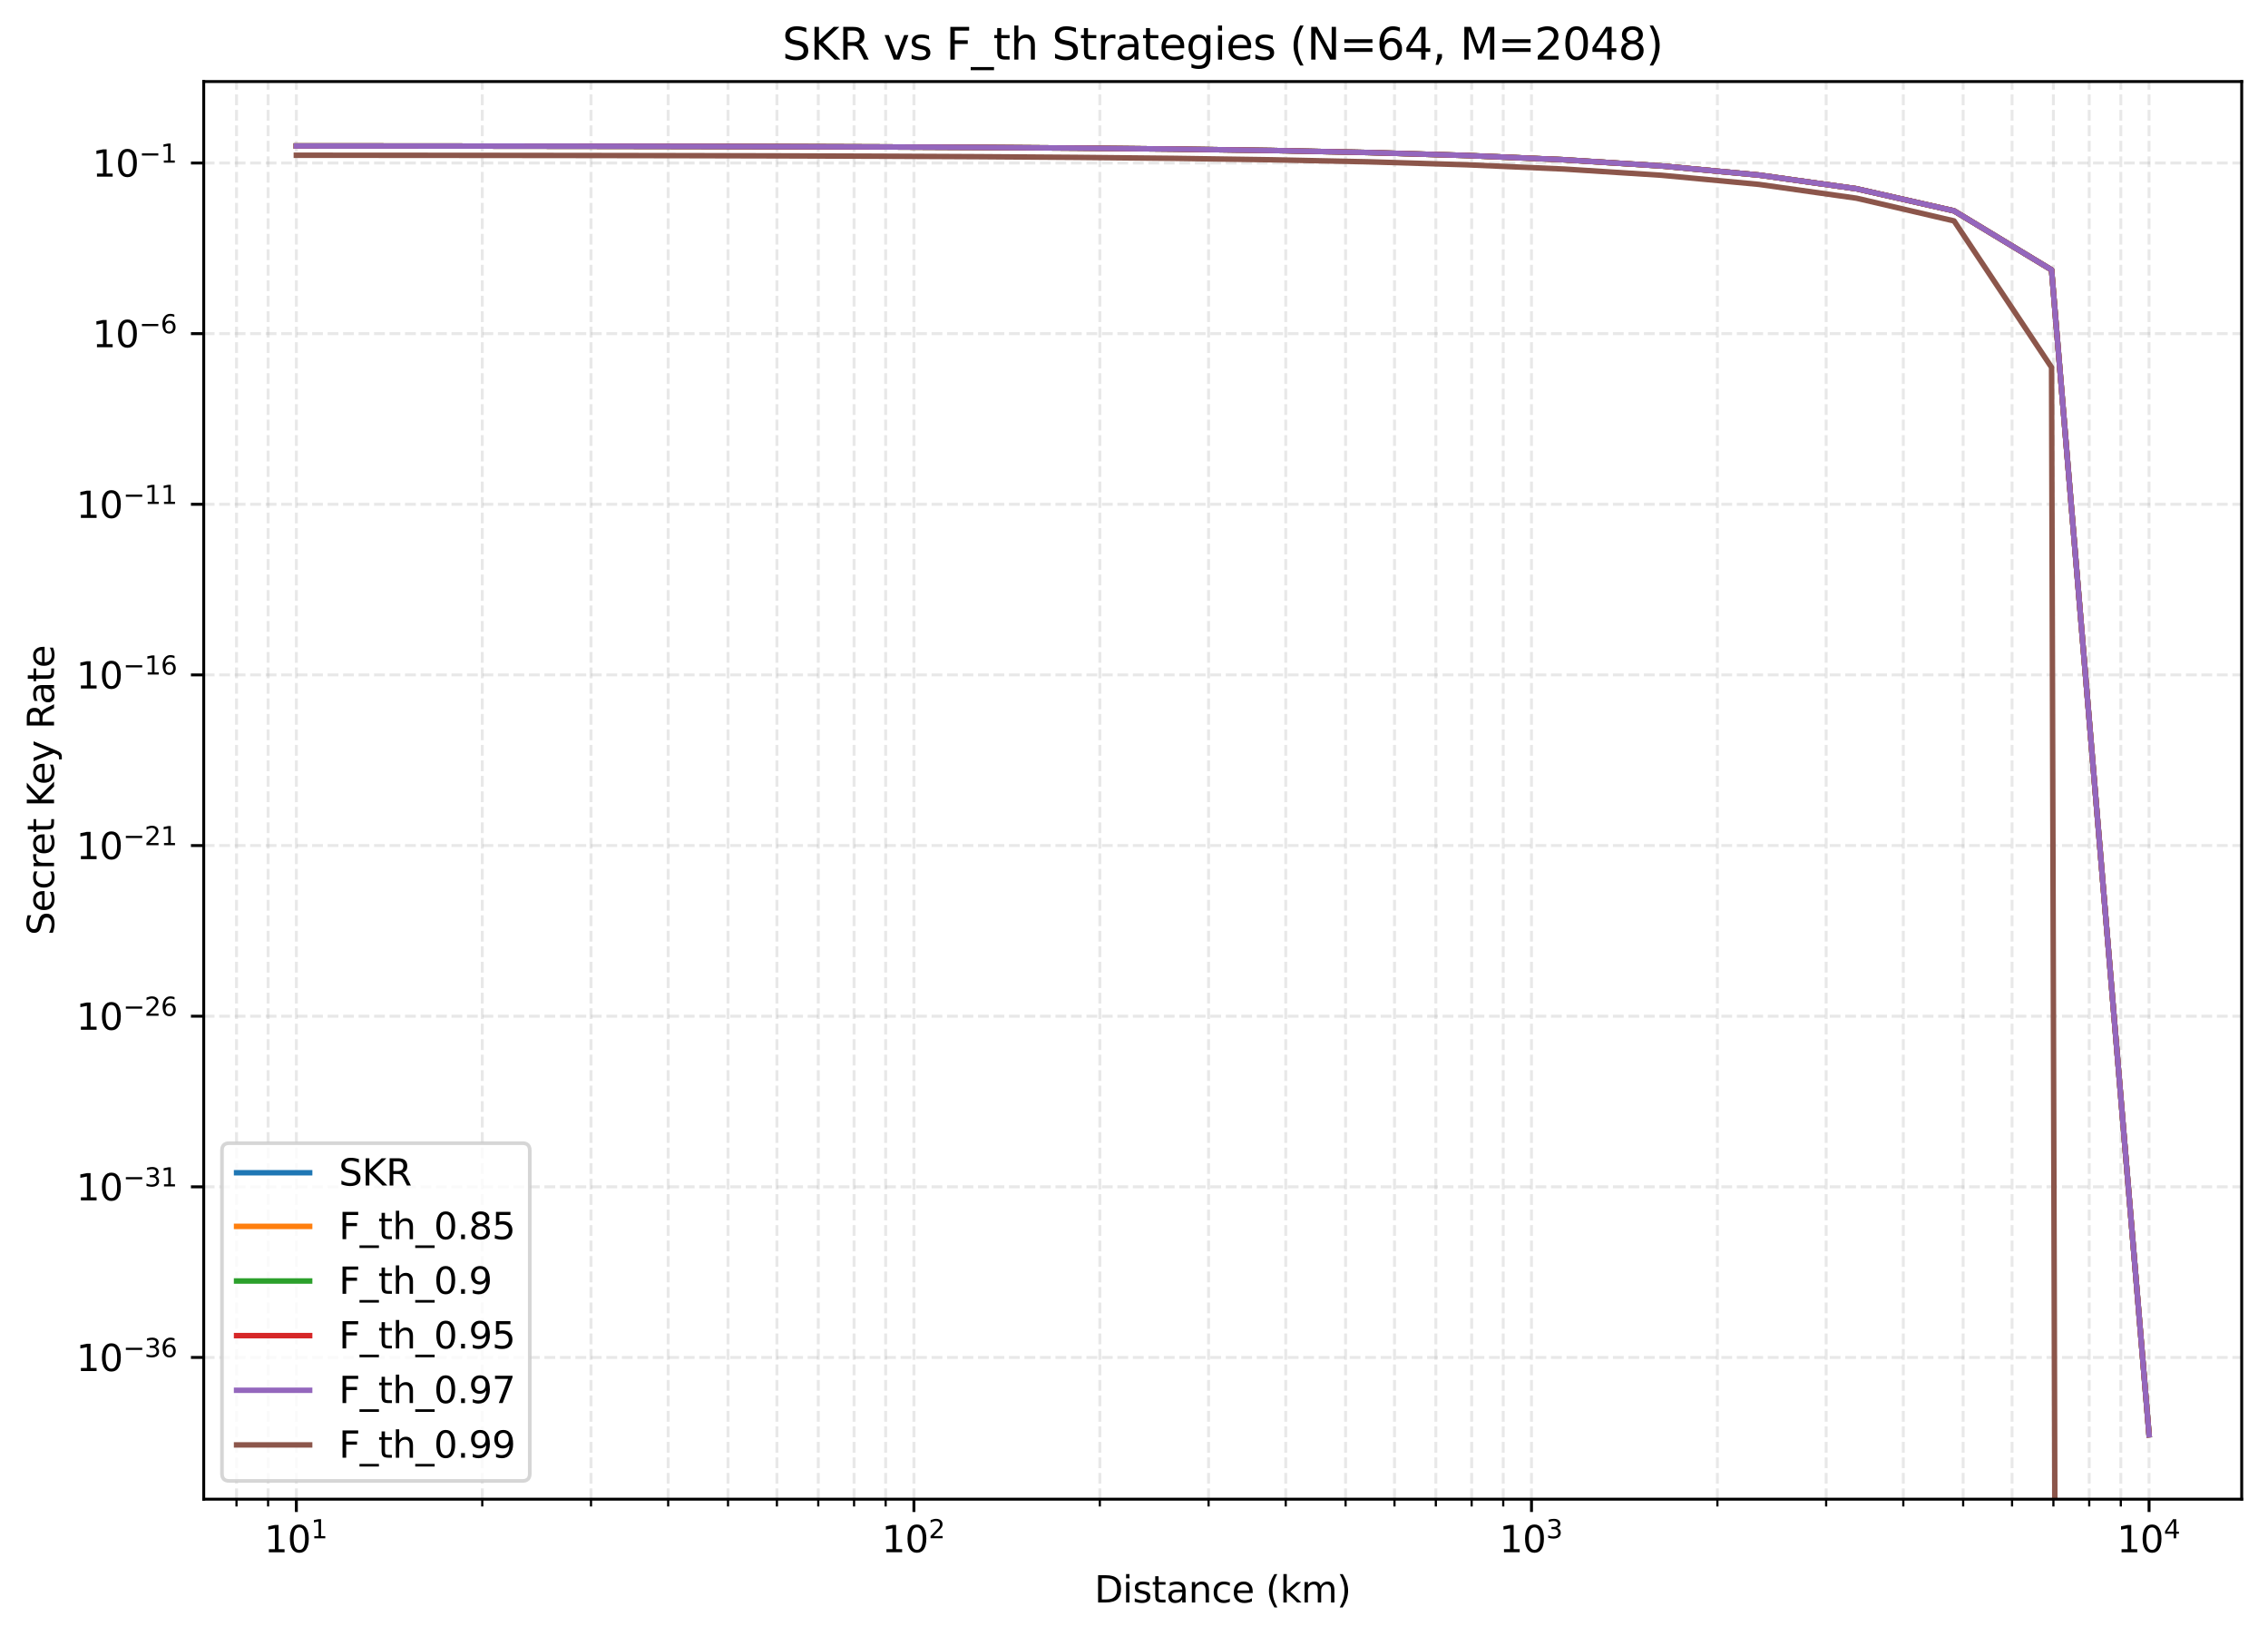 <?xml version="1.0" encoding="utf-8" standalone="no"?>
<!DOCTYPE svg PUBLIC "-//W3C//DTD SVG 1.1//EN"
  "http://www.w3.org/Graphics/SVG/1.1/DTD/svg11.dtd">
<svg xmlns:xlink="http://www.w3.org/1999/xlink" width="620.978pt" height="447.954pt" viewBox="0 0 620.978 447.954" xmlns="http://www.w3.org/2000/svg" version="1.1">
 <defs>
  <style type="text/css">*{stroke-linejoin: round; stroke-linecap: butt}</style>
 </defs>
 <g id="figure_1">
  <g id="patch_1">
   <path d="M 0 447.954 
L 620.978 447.954 
L 620.978 0 
L 0 0 
z
" style="fill: #ffffff"/>
  </g>
  <g id="axes_1">
   <g id="patch_2">
    <path d="M 55.778 410.398 
L 613.778 410.398 
L 613.778 22.318 
L 55.778 22.318 
z
" style="fill: #ffffff"/>
   </g>
   <g id="matplotlib.axis_1">
    <g id="xtick_1">
     <g id="line2d_1">
      <path d="M 81.142 410.398 
L 81.142 22.318 
" clip-path="url(#p377cfeefd0)" style="fill: none; stroke-dasharray: 2.96,1.28; stroke-dashoffset: 0; stroke: #b0b0b0; stroke-opacity: 0.3; stroke-width: 0.8"/>
     </g>
     <g id="line2d_2">
      <defs>
       <path id="mc8ba90c464" d="M 0 0 
L 0 3.5 
" style="stroke: #000000; stroke-width: 0.8"/>
      </defs>
      <g>
       <use xlink:href="#mc8ba90c464" x="81.142" y="410.398" style="stroke: #000000; stroke-width: 0.8"/>
      </g>
     </g>
     <g id="text_1">
      <!-- $\mathdefault{10^{1}}$ -->
      <g transform="translate(72.342 424.997) scale(0.1 -0.1)">
       <defs>
        <path id="DejaVuSans-31" d="M 794 531 
L 1825 531 
L 1825 4091 
L 703 3866 
L 703 4441 
L 1819 4666 
L 2450 4666 
L 2450 531 
L 3481 531 
L 3481 0 
L 794 0 
L 794 531 
z
" transform="scale(0.016)"/>
        <path id="DejaVuSans-30" d="M 2034 4250 
Q 1547 4250 1301 3770 
Q 1056 3291 1056 2328 
Q 1056 1369 1301 889 
Q 1547 409 2034 409 
Q 2525 409 2770 889 
Q 3016 1369 3016 2328 
Q 3016 3291 2770 3770 
Q 2525 4250 2034 4250 
z
M 2034 4750 
Q 2819 4750 3233 4129 
Q 3647 3509 3647 2328 
Q 3647 1150 3233 529 
Q 2819 -91 2034 -91 
Q 1250 -91 836 529 
Q 422 1150 422 2328 
Q 422 3509 836 4129 
Q 1250 4750 2034 4750 
z
" transform="scale(0.016)"/>
       </defs>
       <use xlink:href="#DejaVuSans-31" transform="translate(0 0.684)"/>
       <use xlink:href="#DejaVuSans-30" transform="translate(63.623 0.684)"/>
       <use xlink:href="#DejaVuSans-31" transform="translate(128.203 38.966) scale(0.7)"/>
      </g>
     </g>
    </g>
    <g id="xtick_2">
     <g id="line2d_3">
      <path d="M 250.233 410.398 
L 250.233 22.318 
" clip-path="url(#p377cfeefd0)" style="fill: none; stroke-dasharray: 2.96,1.28; stroke-dashoffset: 0; stroke: #b0b0b0; stroke-opacity: 0.3; stroke-width: 0.8"/>
     </g>
     <g id="line2d_4">
      <g>
       <use xlink:href="#mc8ba90c464" x="250.233" y="410.398" style="stroke: #000000; stroke-width: 0.8"/>
      </g>
     </g>
     <g id="text_2">
      <!-- $\mathdefault{10^{2}}$ -->
      <g transform="translate(241.433 424.997) scale(0.1 -0.1)">
       <defs>
        <path id="DejaVuSans-32" d="M 1228 531 
L 3431 531 
L 3431 0 
L 469 0 
L 469 531 
Q 828 903 1448 1529 
Q 2069 2156 2228 2338 
Q 2531 2678 2651 2914 
Q 2772 3150 2772 3378 
Q 2772 3750 2511 3984 
Q 2250 4219 1831 4219 
Q 1534 4219 1204 4116 
Q 875 4013 500 3803 
L 500 4441 
Q 881 4594 1212 4672 
Q 1544 4750 1819 4750 
Q 2544 4750 2975 4387 
Q 3406 4025 3406 3419 
Q 3406 3131 3298 2873 
Q 3191 2616 2906 2266 
Q 2828 2175 2409 1742 
Q 1991 1309 1228 531 
z
" transform="scale(0.016)"/>
       </defs>
       <use xlink:href="#DejaVuSans-31" transform="translate(0 0.766)"/>
       <use xlink:href="#DejaVuSans-30" transform="translate(63.623 0.766)"/>
       <use xlink:href="#DejaVuSans-32" transform="translate(128.203 39.047) scale(0.7)"/>
      </g>
     </g>
    </g>
    <g id="xtick_3">
     <g id="line2d_5">
      <path d="M 419.324 410.398 
L 419.324 22.318 
" clip-path="url(#p377cfeefd0)" style="fill: none; stroke-dasharray: 2.96,1.28; stroke-dashoffset: 0; stroke: #b0b0b0; stroke-opacity: 0.3; stroke-width: 0.8"/>
     </g>
     <g id="line2d_6">
      <g>
       <use xlink:href="#mc8ba90c464" x="419.324" y="410.398" style="stroke: #000000; stroke-width: 0.8"/>
      </g>
     </g>
     <g id="text_3">
      <!-- $\mathdefault{10^{3}}$ -->
      <g transform="translate(410.524 424.997) scale(0.1 -0.1)">
       <defs>
        <path id="DejaVuSans-33" d="M 2597 2516 
Q 3050 2419 3304 2112 
Q 3559 1806 3559 1356 
Q 3559 666 3084 287 
Q 2609 -91 1734 -91 
Q 1441 -91 1130 -33 
Q 819 25 488 141 
L 488 750 
Q 750 597 1062 519 
Q 1375 441 1716 441 
Q 2309 441 2620 675 
Q 2931 909 2931 1356 
Q 2931 1769 2642 2001 
Q 2353 2234 1838 2234 
L 1294 2234 
L 1294 2753 
L 1863 2753 
Q 2328 2753 2575 2939 
Q 2822 3125 2822 3475 
Q 2822 3834 2567 4026 
Q 2313 4219 1838 4219 
Q 1578 4219 1281 4162 
Q 984 4106 628 3988 
L 628 4550 
Q 988 4650 1302 4700 
Q 1616 4750 1894 4750 
Q 2613 4750 3031 4423 
Q 3450 4097 3450 3541 
Q 3450 3153 3228 2886 
Q 3006 2619 2597 2516 
z
" transform="scale(0.016)"/>
       </defs>
       <use xlink:href="#DejaVuSans-31" transform="translate(0 0.766)"/>
       <use xlink:href="#DejaVuSans-30" transform="translate(63.623 0.766)"/>
       <use xlink:href="#DejaVuSans-33" transform="translate(128.203 39.047) scale(0.7)"/>
      </g>
     </g>
    </g>
    <g id="xtick_4">
     <g id="line2d_7">
      <path d="M 588.414 410.398 
L 588.414 22.318 
" clip-path="url(#p377cfeefd0)" style="fill: none; stroke-dasharray: 2.96,1.28; stroke-dashoffset: 0; stroke: #b0b0b0; stroke-opacity: 0.3; stroke-width: 0.8"/>
     </g>
     <g id="line2d_8">
      <g>
       <use xlink:href="#mc8ba90c464" x="588.414" y="410.398" style="stroke: #000000; stroke-width: 0.8"/>
      </g>
     </g>
     <g id="text_4">
      <!-- $\mathdefault{10^{4}}$ -->
      <g transform="translate(579.614 424.997) scale(0.1 -0.1)">
       <defs>
        <path id="DejaVuSans-34" d="M 2419 4116 
L 825 1625 
L 2419 1625 
L 2419 4116 
z
M 2253 4666 
L 3047 4666 
L 3047 1625 
L 3713 1625 
L 3713 1100 
L 3047 1100 
L 3047 0 
L 2419 0 
L 2419 1100 
L 313 1100 
L 313 1709 
L 2253 4666 
z
" transform="scale(0.016)"/>
       </defs>
       <use xlink:href="#DejaVuSans-31" transform="translate(0 0.684)"/>
       <use xlink:href="#DejaVuSans-30" transform="translate(63.623 0.684)"/>
       <use xlink:href="#DejaVuSans-34" transform="translate(128.203 38.966) scale(0.7)"/>
      </g>
     </g>
    </g>
    <g id="xtick_5">
     <g id="line2d_9">
      <path d="M 64.755 410.398 
L 64.755 22.318 
" clip-path="url(#p377cfeefd0)" style="fill: none; stroke-dasharray: 2.96,1.28; stroke-dashoffset: 0; stroke: #b0b0b0; stroke-opacity: 0.3; stroke-width: 0.8"/>
     </g>
     <g id="line2d_10">
      <defs>
       <path id="m5fdb3a8d56" d="M 0 0 
L 0 2 
" style="stroke: #000000; stroke-width: 0.6"/>
      </defs>
      <g>
       <use xlink:href="#m5fdb3a8d56" x="64.755" y="410.398" style="stroke: #000000; stroke-width: 0.6"/>
      </g>
     </g>
    </g>
    <g id="xtick_6">
     <g id="line2d_11">
      <path d="M 73.405 410.398 
L 73.405 22.318 
" clip-path="url(#p377cfeefd0)" style="fill: none; stroke-dasharray: 2.96,1.28; stroke-dashoffset: 0; stroke: #b0b0b0; stroke-opacity: 0.3; stroke-width: 0.8"/>
     </g>
     <g id="line2d_12">
      <g>
       <use xlink:href="#m5fdb3a8d56" x="73.405" y="410.398" style="stroke: #000000; stroke-width: 0.6"/>
      </g>
     </g>
    </g>
    <g id="xtick_7">
     <g id="line2d_13">
      <path d="M 132.043 410.398 
L 132.043 22.318 
" clip-path="url(#p377cfeefd0)" style="fill: none; stroke-dasharray: 2.96,1.28; stroke-dashoffset: 0; stroke: #b0b0b0; stroke-opacity: 0.3; stroke-width: 0.8"/>
     </g>
     <g id="line2d_14">
      <g>
       <use xlink:href="#m5fdb3a8d56" x="132.043" y="410.398" style="stroke: #000000; stroke-width: 0.6"/>
      </g>
     </g>
    </g>
    <g id="xtick_8">
     <g id="line2d_15">
      <path d="M 161.819 410.398 
L 161.819 22.318 
" clip-path="url(#p377cfeefd0)" style="fill: none; stroke-dasharray: 2.96,1.28; stroke-dashoffset: 0; stroke: #b0b0b0; stroke-opacity: 0.3; stroke-width: 0.8"/>
     </g>
     <g id="line2d_16">
      <g>
       <use xlink:href="#m5fdb3a8d56" x="161.819" y="410.398" style="stroke: #000000; stroke-width: 0.6"/>
      </g>
     </g>
    </g>
    <g id="xtick_9">
     <g id="line2d_17">
      <path d="M 182.945 410.398 
L 182.945 22.318 
" clip-path="url(#p377cfeefd0)" style="fill: none; stroke-dasharray: 2.96,1.28; stroke-dashoffset: 0; stroke: #b0b0b0; stroke-opacity: 0.3; stroke-width: 0.8"/>
     </g>
     <g id="line2d_18">
      <g>
       <use xlink:href="#m5fdb3a8d56" x="182.945" y="410.398" style="stroke: #000000; stroke-width: 0.6"/>
      </g>
     </g>
    </g>
    <g id="xtick_10">
     <g id="line2d_19">
      <path d="M 199.331 410.398 
L 199.331 22.318 
" clip-path="url(#p377cfeefd0)" style="fill: none; stroke-dasharray: 2.96,1.28; stroke-dashoffset: 0; stroke: #b0b0b0; stroke-opacity: 0.3; stroke-width: 0.8"/>
     </g>
     <g id="line2d_20">
      <g>
       <use xlink:href="#m5fdb3a8d56" x="199.331" y="410.398" style="stroke: #000000; stroke-width: 0.6"/>
      </g>
     </g>
    </g>
    <g id="xtick_11">
     <g id="line2d_21">
      <path d="M 212.72 410.398 
L 212.72 22.318 
" clip-path="url(#p377cfeefd0)" style="fill: none; stroke-dasharray: 2.96,1.28; stroke-dashoffset: 0; stroke: #b0b0b0; stroke-opacity: 0.3; stroke-width: 0.8"/>
     </g>
     <g id="line2d_22">
      <g>
       <use xlink:href="#m5fdb3a8d56" x="212.72" y="410.398" style="stroke: #000000; stroke-width: 0.6"/>
      </g>
     </g>
    </g>
    <g id="xtick_12">
     <g id="line2d_23">
      <path d="M 224.04 410.398 
L 224.04 22.318 
" clip-path="url(#p377cfeefd0)" style="fill: none; stroke-dasharray: 2.96,1.28; stroke-dashoffset: 0; stroke: #b0b0b0; stroke-opacity: 0.3; stroke-width: 0.8"/>
     </g>
     <g id="line2d_24">
      <g>
       <use xlink:href="#m5fdb3a8d56" x="224.04" y="410.398" style="stroke: #000000; stroke-width: 0.6"/>
      </g>
     </g>
    </g>
    <g id="xtick_13">
     <g id="line2d_25">
      <path d="M 233.846 410.398 
L 233.846 22.318 
" clip-path="url(#p377cfeefd0)" style="fill: none; stroke-dasharray: 2.96,1.28; stroke-dashoffset: 0; stroke: #b0b0b0; stroke-opacity: 0.3; stroke-width: 0.8"/>
     </g>
     <g id="line2d_26">
      <g>
       <use xlink:href="#m5fdb3a8d56" x="233.846" y="410.398" style="stroke: #000000; stroke-width: 0.6"/>
      </g>
     </g>
    </g>
    <g id="xtick_14">
     <g id="line2d_27">
      <path d="M 242.495 410.398 
L 242.495 22.318 
" clip-path="url(#p377cfeefd0)" style="fill: none; stroke-dasharray: 2.96,1.28; stroke-dashoffset: 0; stroke: #b0b0b0; stroke-opacity: 0.3; stroke-width: 0.8"/>
     </g>
     <g id="line2d_28">
      <g>
       <use xlink:href="#m5fdb3a8d56" x="242.495" y="410.398" style="stroke: #000000; stroke-width: 0.6"/>
      </g>
     </g>
    </g>
    <g id="xtick_15">
     <g id="line2d_29">
      <path d="M 301.134 410.398 
L 301.134 22.318 
" clip-path="url(#p377cfeefd0)" style="fill: none; stroke-dasharray: 2.96,1.28; stroke-dashoffset: 0; stroke: #b0b0b0; stroke-opacity: 0.3; stroke-width: 0.8"/>
     </g>
     <g id="line2d_30">
      <g>
       <use xlink:href="#m5fdb3a8d56" x="301.134" y="410.398" style="stroke: #000000; stroke-width: 0.6"/>
      </g>
     </g>
    </g>
    <g id="xtick_16">
     <g id="line2d_31">
      <path d="M 330.91 410.398 
L 330.91 22.318 
" clip-path="url(#p377cfeefd0)" style="fill: none; stroke-dasharray: 2.96,1.28; stroke-dashoffset: 0; stroke: #b0b0b0; stroke-opacity: 0.3; stroke-width: 0.8"/>
     </g>
     <g id="line2d_32">
      <g>
       <use xlink:href="#m5fdb3a8d56" x="330.91" y="410.398" style="stroke: #000000; stroke-width: 0.6"/>
      </g>
     </g>
    </g>
    <g id="xtick_17">
     <g id="line2d_33">
      <path d="M 352.036 410.398 
L 352.036 22.318 
" clip-path="url(#p377cfeefd0)" style="fill: none; stroke-dasharray: 2.96,1.28; stroke-dashoffset: 0; stroke: #b0b0b0; stroke-opacity: 0.3; stroke-width: 0.8"/>
     </g>
     <g id="line2d_34">
      <g>
       <use xlink:href="#m5fdb3a8d56" x="352.036" y="410.398" style="stroke: #000000; stroke-width: 0.6"/>
      </g>
     </g>
    </g>
    <g id="xtick_18">
     <g id="line2d_35">
      <path d="M 368.422 410.398 
L 368.422 22.318 
" clip-path="url(#p377cfeefd0)" style="fill: none; stroke-dasharray: 2.96,1.28; stroke-dashoffset: 0; stroke: #b0b0b0; stroke-opacity: 0.3; stroke-width: 0.8"/>
     </g>
     <g id="line2d_36">
      <g>
       <use xlink:href="#m5fdb3a8d56" x="368.422" y="410.398" style="stroke: #000000; stroke-width: 0.6"/>
      </g>
     </g>
    </g>
    <g id="xtick_19">
     <g id="line2d_37">
      <path d="M 381.811 410.398 
L 381.811 22.318 
" clip-path="url(#p377cfeefd0)" style="fill: none; stroke-dasharray: 2.96,1.28; stroke-dashoffset: 0; stroke: #b0b0b0; stroke-opacity: 0.3; stroke-width: 0.8"/>
     </g>
     <g id="line2d_38">
      <g>
       <use xlink:href="#m5fdb3a8d56" x="381.811" y="410.398" style="stroke: #000000; stroke-width: 0.6"/>
      </g>
     </g>
    </g>
    <g id="xtick_20">
     <g id="line2d_39">
      <path d="M 393.131 410.398 
L 393.131 22.318 
" clip-path="url(#p377cfeefd0)" style="fill: none; stroke-dasharray: 2.96,1.28; stroke-dashoffset: 0; stroke: #b0b0b0; stroke-opacity: 0.3; stroke-width: 0.8"/>
     </g>
     <g id="line2d_40">
      <g>
       <use xlink:href="#m5fdb3a8d56" x="393.131" y="410.398" style="stroke: #000000; stroke-width: 0.6"/>
      </g>
     </g>
    </g>
    <g id="xtick_21">
     <g id="line2d_41">
      <path d="M 402.937 410.398 
L 402.937 22.318 
" clip-path="url(#p377cfeefd0)" style="fill: none; stroke-dasharray: 2.96,1.28; stroke-dashoffset: 0; stroke: #b0b0b0; stroke-opacity: 0.3; stroke-width: 0.8"/>
     </g>
     <g id="line2d_42">
      <g>
       <use xlink:href="#m5fdb3a8d56" x="402.937" y="410.398" style="stroke: #000000; stroke-width: 0.6"/>
      </g>
     </g>
    </g>
    <g id="xtick_22">
     <g id="line2d_43">
      <path d="M 411.586 410.398 
L 411.586 22.318 
" clip-path="url(#p377cfeefd0)" style="fill: none; stroke-dasharray: 2.96,1.28; stroke-dashoffset: 0; stroke: #b0b0b0; stroke-opacity: 0.3; stroke-width: 0.8"/>
     </g>
     <g id="line2d_44">
      <g>
       <use xlink:href="#m5fdb3a8d56" x="411.586" y="410.398" style="stroke: #000000; stroke-width: 0.6"/>
      </g>
     </g>
    </g>
    <g id="xtick_23">
     <g id="line2d_45">
      <path d="M 470.225 410.398 
L 470.225 22.318 
" clip-path="url(#p377cfeefd0)" style="fill: none; stroke-dasharray: 2.96,1.28; stroke-dashoffset: 0; stroke: #b0b0b0; stroke-opacity: 0.3; stroke-width: 0.8"/>
     </g>
     <g id="line2d_46">
      <g>
       <use xlink:href="#m5fdb3a8d56" x="470.225" y="410.398" style="stroke: #000000; stroke-width: 0.6"/>
      </g>
     </g>
    </g>
    <g id="xtick_24">
     <g id="line2d_47">
      <path d="M 500 410.398 
L 500 22.318 
" clip-path="url(#p377cfeefd0)" style="fill: none; stroke-dasharray: 2.96,1.28; stroke-dashoffset: 0; stroke: #b0b0b0; stroke-opacity: 0.3; stroke-width: 0.8"/>
     </g>
     <g id="line2d_48">
      <g>
       <use xlink:href="#m5fdb3a8d56" x="500" y="410.398" style="stroke: #000000; stroke-width: 0.6"/>
      </g>
     </g>
    </g>
    <g id="xtick_25">
     <g id="line2d_49">
      <path d="M 521.126 410.398 
L 521.126 22.318 
" clip-path="url(#p377cfeefd0)" style="fill: none; stroke-dasharray: 2.96,1.28; stroke-dashoffset: 0; stroke: #b0b0b0; stroke-opacity: 0.3; stroke-width: 0.8"/>
     </g>
     <g id="line2d_50">
      <g>
       <use xlink:href="#m5fdb3a8d56" x="521.126" y="410.398" style="stroke: #000000; stroke-width: 0.6"/>
      </g>
     </g>
    </g>
    <g id="xtick_26">
     <g id="line2d_51">
      <path d="M 537.513 410.398 
L 537.513 22.318 
" clip-path="url(#p377cfeefd0)" style="fill: none; stroke-dasharray: 2.96,1.28; stroke-dashoffset: 0; stroke: #b0b0b0; stroke-opacity: 0.3; stroke-width: 0.8"/>
     </g>
     <g id="line2d_52">
      <g>
       <use xlink:href="#m5fdb3a8d56" x="537.513" y="410.398" style="stroke: #000000; stroke-width: 0.6"/>
      </g>
     </g>
    </g>
    <g id="xtick_27">
     <g id="line2d_53">
      <path d="M 550.902 410.398 
L 550.902 22.318 
" clip-path="url(#p377cfeefd0)" style="fill: none; stroke-dasharray: 2.96,1.28; stroke-dashoffset: 0; stroke: #b0b0b0; stroke-opacity: 0.3; stroke-width: 0.8"/>
     </g>
     <g id="line2d_54">
      <g>
       <use xlink:href="#m5fdb3a8d56" x="550.902" y="410.398" style="stroke: #000000; stroke-width: 0.6"/>
      </g>
     </g>
    </g>
    <g id="xtick_28">
     <g id="line2d_55">
      <path d="M 562.222 410.398 
L 562.222 22.318 
" clip-path="url(#p377cfeefd0)" style="fill: none; stroke-dasharray: 2.96,1.28; stroke-dashoffset: 0; stroke: #b0b0b0; stroke-opacity: 0.3; stroke-width: 0.8"/>
     </g>
     <g id="line2d_56">
      <g>
       <use xlink:href="#m5fdb3a8d56" x="562.222" y="410.398" style="stroke: #000000; stroke-width: 0.6"/>
      </g>
     </g>
    </g>
    <g id="xtick_29">
     <g id="line2d_57">
      <path d="M 572.028 410.398 
L 572.028 22.318 
" clip-path="url(#p377cfeefd0)" style="fill: none; stroke-dasharray: 2.96,1.28; stroke-dashoffset: 0; stroke: #b0b0b0; stroke-opacity: 0.3; stroke-width: 0.8"/>
     </g>
     <g id="line2d_58">
      <g>
       <use xlink:href="#m5fdb3a8d56" x="572.028" y="410.398" style="stroke: #000000; stroke-width: 0.6"/>
      </g>
     </g>
    </g>
    <g id="xtick_30">
     <g id="line2d_59">
      <path d="M 580.677 410.398 
L 580.677 22.318 
" clip-path="url(#p377cfeefd0)" style="fill: none; stroke-dasharray: 2.96,1.28; stroke-dashoffset: 0; stroke: #b0b0b0; stroke-opacity: 0.3; stroke-width: 0.8"/>
     </g>
     <g id="line2d_60">
      <g>
       <use xlink:href="#m5fdb3a8d56" x="580.677" y="410.398" style="stroke: #000000; stroke-width: 0.6"/>
      </g>
     </g>
    </g>
    <g id="text_5">
     <!-- Distance (km) -->
     <g transform="translate(299.659 438.675) scale(0.1 -0.1)">
      <defs>
       <path id="DejaVuSans-44" d="M 1259 4147 
L 1259 519 
L 2022 519 
Q 2988 519 3436 956 
Q 3884 1394 3884 2338 
Q 3884 3275 3436 3711 
Q 2988 4147 2022 4147 
L 1259 4147 
z
M 628 4666 
L 1925 4666 
Q 3281 4666 3915 4102 
Q 4550 3538 4550 2338 
Q 4550 1131 3912 565 
Q 3275 0 1925 0 
L 628 0 
L 628 4666 
z
" transform="scale(0.016)"/>
       <path id="DejaVuSans-69" d="M 603 3500 
L 1178 3500 
L 1178 0 
L 603 0 
L 603 3500 
z
M 603 4863 
L 1178 4863 
L 1178 4134 
L 603 4134 
L 603 4863 
z
" transform="scale(0.016)"/>
       <path id="DejaVuSans-73" d="M 2834 3397 
L 2834 2853 
Q 2591 2978 2328 3040 
Q 2066 3103 1784 3103 
Q 1356 3103 1142 2972 
Q 928 2841 928 2578 
Q 928 2378 1081 2264 
Q 1234 2150 1697 2047 
L 1894 2003 
Q 2506 1872 2764 1633 
Q 3022 1394 3022 966 
Q 3022 478 2636 193 
Q 2250 -91 1575 -91 
Q 1294 -91 989 -36 
Q 684 19 347 128 
L 347 722 
Q 666 556 975 473 
Q 1284 391 1588 391 
Q 1994 391 2212 530 
Q 2431 669 2431 922 
Q 2431 1156 2273 1281 
Q 2116 1406 1581 1522 
L 1381 1569 
Q 847 1681 609 1914 
Q 372 2147 372 2553 
Q 372 3047 722 3315 
Q 1072 3584 1716 3584 
Q 2034 3584 2315 3537 
Q 2597 3491 2834 3397 
z
" transform="scale(0.016)"/>
       <path id="DejaVuSans-74" d="M 1172 4494 
L 1172 3500 
L 2356 3500 
L 2356 3053 
L 1172 3053 
L 1172 1153 
Q 1172 725 1289 603 
Q 1406 481 1766 481 
L 2356 481 
L 2356 0 
L 1766 0 
Q 1100 0 847 248 
Q 594 497 594 1153 
L 594 3053 
L 172 3053 
L 172 3500 
L 594 3500 
L 594 4494 
L 1172 4494 
z
" transform="scale(0.016)"/>
       <path id="DejaVuSans-61" d="M 2194 1759 
Q 1497 1759 1228 1600 
Q 959 1441 959 1056 
Q 959 750 1161 570 
Q 1363 391 1709 391 
Q 2188 391 2477 730 
Q 2766 1069 2766 1631 
L 2766 1759 
L 2194 1759 
z
M 3341 1997 
L 3341 0 
L 2766 0 
L 2766 531 
Q 2569 213 2275 61 
Q 1981 -91 1556 -91 
Q 1019 -91 701 211 
Q 384 513 384 1019 
Q 384 1609 779 1909 
Q 1175 2209 1959 2209 
L 2766 2209 
L 2766 2266 
Q 2766 2663 2505 2880 
Q 2244 3097 1772 3097 
Q 1472 3097 1187 3025 
Q 903 2953 641 2809 
L 641 3341 
Q 956 3463 1253 3523 
Q 1550 3584 1831 3584 
Q 2591 3584 2966 3190 
Q 3341 2797 3341 1997 
z
" transform="scale(0.016)"/>
       <path id="DejaVuSans-6e" d="M 3513 2113 
L 3513 0 
L 2938 0 
L 2938 2094 
Q 2938 2591 2744 2837 
Q 2550 3084 2163 3084 
Q 1697 3084 1428 2787 
Q 1159 2491 1159 1978 
L 1159 0 
L 581 0 
L 581 3500 
L 1159 3500 
L 1159 2956 
Q 1366 3272 1645 3428 
Q 1925 3584 2291 3584 
Q 2894 3584 3203 3211 
Q 3513 2838 3513 2113 
z
" transform="scale(0.016)"/>
       <path id="DejaVuSans-63" d="M 3122 3366 
L 3122 2828 
Q 2878 2963 2633 3030 
Q 2388 3097 2138 3097 
Q 1578 3097 1268 2742 
Q 959 2388 959 1747 
Q 959 1106 1268 751 
Q 1578 397 2138 397 
Q 2388 397 2633 464 
Q 2878 531 3122 666 
L 3122 134 
Q 2881 22 2623 -34 
Q 2366 -91 2075 -91 
Q 1284 -91 818 406 
Q 353 903 353 1747 
Q 353 2603 823 3093 
Q 1294 3584 2113 3584 
Q 2378 3584 2631 3529 
Q 2884 3475 3122 3366 
z
" transform="scale(0.016)"/>
       <path id="DejaVuSans-65" d="M 3597 1894 
L 3597 1613 
L 953 1613 
Q 991 1019 1311 708 
Q 1631 397 2203 397 
Q 2534 397 2845 478 
Q 3156 559 3463 722 
L 3463 178 
Q 3153 47 2828 -22 
Q 2503 -91 2169 -91 
Q 1331 -91 842 396 
Q 353 884 353 1716 
Q 353 2575 817 3079 
Q 1281 3584 2069 3584 
Q 2775 3584 3186 3129 
Q 3597 2675 3597 1894 
z
M 3022 2063 
Q 3016 2534 2758 2815 
Q 2500 3097 2075 3097 
Q 1594 3097 1305 2825 
Q 1016 2553 972 2059 
L 3022 2063 
z
" transform="scale(0.016)"/>
       <path id="DejaVuSans-20" transform="scale(0.016)"/>
       <path id="DejaVuSans-28" d="M 1984 4856 
Q 1566 4138 1362 3434 
Q 1159 2731 1159 2009 
Q 1159 1288 1364 580 
Q 1569 -128 1984 -844 
L 1484 -844 
Q 1016 -109 783 600 
Q 550 1309 550 2009 
Q 550 2706 781 3412 
Q 1013 4119 1484 4856 
L 1984 4856 
z
" transform="scale(0.016)"/>
       <path id="DejaVuSans-6b" d="M 581 4863 
L 1159 4863 
L 1159 1991 
L 2875 3500 
L 3609 3500 
L 1753 1863 
L 3688 0 
L 2938 0 
L 1159 1709 
L 1159 0 
L 581 0 
L 581 4863 
z
" transform="scale(0.016)"/>
       <path id="DejaVuSans-6d" d="M 3328 2828 
Q 3544 3216 3844 3400 
Q 4144 3584 4550 3584 
Q 5097 3584 5394 3201 
Q 5691 2819 5691 2113 
L 5691 0 
L 5113 0 
L 5113 2094 
Q 5113 2597 4934 2840 
Q 4756 3084 4391 3084 
Q 3944 3084 3684 2787 
Q 3425 2491 3425 1978 
L 3425 0 
L 2847 0 
L 2847 2094 
Q 2847 2600 2669 2842 
Q 2491 3084 2119 3084 
Q 1678 3084 1418 2786 
Q 1159 2488 1159 1978 
L 1159 0 
L 581 0 
L 581 3500 
L 1159 3500 
L 1159 2956 
Q 1356 3278 1631 3431 
Q 1906 3584 2284 3584 
Q 2666 3584 2933 3390 
Q 3200 3197 3328 2828 
z
" transform="scale(0.016)"/>
       <path id="DejaVuSans-29" d="M 513 4856 
L 1013 4856 
Q 1481 4119 1714 3412 
Q 1947 2706 1947 2009 
Q 1947 1309 1714 600 
Q 1481 -109 1013 -844 
L 513 -844 
Q 928 -128 1133 580 
Q 1338 1288 1338 2009 
Q 1338 2731 1133 3434 
Q 928 4138 513 4856 
z
" transform="scale(0.016)"/>
      </defs>
      <use xlink:href="#DejaVuSans-44"/>
      <use xlink:href="#DejaVuSans-69" transform="translate(77.002 0)"/>
      <use xlink:href="#DejaVuSans-73" transform="translate(104.785 0)"/>
      <use xlink:href="#DejaVuSans-74" transform="translate(156.885 0)"/>
      <use xlink:href="#DejaVuSans-61" transform="translate(196.094 0)"/>
      <use xlink:href="#DejaVuSans-6e" transform="translate(257.373 0)"/>
      <use xlink:href="#DejaVuSans-63" transform="translate(320.752 0)"/>
      <use xlink:href="#DejaVuSans-65" transform="translate(375.732 0)"/>
      <use xlink:href="#DejaVuSans-20" transform="translate(437.256 0)"/>
      <use xlink:href="#DejaVuSans-28" transform="translate(469.043 0)"/>
      <use xlink:href="#DejaVuSans-6b" transform="translate(508.057 0)"/>
      <use xlink:href="#DejaVuSans-6d" transform="translate(565.967 0)"/>
      <use xlink:href="#DejaVuSans-29" transform="translate(663.379 0)"/>
     </g>
    </g>
   </g>
   <g id="matplotlib.axis_2">
    <g id="ytick_1">
     <g id="line2d_61">
      <path d="M 55.778 371.596 
L 613.778 371.596 
" clip-path="url(#p377cfeefd0)" style="fill: none; stroke-dasharray: 2.96,1.28; stroke-dashoffset: 0; stroke: #b0b0b0; stroke-opacity: 0.3; stroke-width: 0.8"/>
     </g>
     <g id="line2d_62">
      <defs>
       <path id="mfdc37748d1" d="M 0 0 
L -3.5 0 
" style="stroke: #000000; stroke-width: 0.8"/>
      </defs>
      <g>
       <use xlink:href="#mfdc37748d1" x="55.778" y="371.596" style="stroke: #000000; stroke-width: 0.8"/>
      </g>
     </g>
     <g id="text_6">
      <!-- $\mathdefault{10^{-36}}$ -->
      <g transform="translate(20.878 375.396) scale(0.1 -0.1)">
       <defs>
        <path id="DejaVuSans-2212" d="M 678 2272 
L 4684 2272 
L 4684 1741 
L 678 1741 
L 678 2272 
z
" transform="scale(0.016)"/>
        <path id="DejaVuSans-36" d="M 2113 2584 
Q 1688 2584 1439 2293 
Q 1191 2003 1191 1497 
Q 1191 994 1439 701 
Q 1688 409 2113 409 
Q 2538 409 2786 701 
Q 3034 994 3034 1497 
Q 3034 2003 2786 2293 
Q 2538 2584 2113 2584 
z
M 3366 4563 
L 3366 3988 
Q 3128 4100 2886 4159 
Q 2644 4219 2406 4219 
Q 1781 4219 1451 3797 
Q 1122 3375 1075 2522 
Q 1259 2794 1537 2939 
Q 1816 3084 2150 3084 
Q 2853 3084 3261 2657 
Q 3669 2231 3669 1497 
Q 3669 778 3244 343 
Q 2819 -91 2113 -91 
Q 1303 -91 875 529 
Q 447 1150 447 2328 
Q 447 3434 972 4092 
Q 1497 4750 2381 4750 
Q 2619 4750 2861 4703 
Q 3103 4656 3366 4563 
z
" transform="scale(0.016)"/>
       </defs>
       <use xlink:href="#DejaVuSans-31" transform="translate(0 0.766)"/>
       <use xlink:href="#DejaVuSans-30" transform="translate(63.623 0.766)"/>
       <use xlink:href="#DejaVuSans-2212" transform="translate(128.203 39.047) scale(0.7)"/>
       <use xlink:href="#DejaVuSans-33" transform="translate(186.855 39.047) scale(0.7)"/>
       <use xlink:href="#DejaVuSans-36" transform="translate(231.392 39.047) scale(0.7)"/>
      </g>
     </g>
    </g>
    <g id="ytick_2">
     <g id="line2d_63">
      <path d="M 55.778 324.886 
L 613.778 324.886 
" clip-path="url(#p377cfeefd0)" style="fill: none; stroke-dasharray: 2.96,1.28; stroke-dashoffset: 0; stroke: #b0b0b0; stroke-opacity: 0.3; stroke-width: 0.8"/>
     </g>
     <g id="line2d_64">
      <g>
       <use xlink:href="#mfdc37748d1" x="55.778" y="324.886" style="stroke: #000000; stroke-width: 0.8"/>
      </g>
     </g>
     <g id="text_7">
      <!-- $\mathdefault{10^{-31}}$ -->
      <g transform="translate(20.878 328.685) scale(0.1 -0.1)">
       <use xlink:href="#DejaVuSans-31" transform="translate(0 0.766)"/>
       <use xlink:href="#DejaVuSans-30" transform="translate(63.623 0.766)"/>
       <use xlink:href="#DejaVuSans-2212" transform="translate(128.203 39.047) scale(0.7)"/>
       <use xlink:href="#DejaVuSans-33" transform="translate(186.855 39.047) scale(0.7)"/>
       <use xlink:href="#DejaVuSans-31" transform="translate(231.392 39.047) scale(0.7)"/>
      </g>
     </g>
    </g>
    <g id="ytick_3">
     <g id="line2d_65">
      <path d="M 55.778 278.176 
L 613.778 278.176 
" clip-path="url(#p377cfeefd0)" style="fill: none; stroke-dasharray: 2.96,1.28; stroke-dashoffset: 0; stroke: #b0b0b0; stroke-opacity: 0.3; stroke-width: 0.8"/>
     </g>
     <g id="line2d_66">
      <g>
       <use xlink:href="#mfdc37748d1" x="55.778" y="278.176" style="stroke: #000000; stroke-width: 0.8"/>
      </g>
     </g>
     <g id="text_8">
      <!-- $\mathdefault{10^{-26}}$ -->
      <g transform="translate(20.878 281.975) scale(0.1 -0.1)">
       <use xlink:href="#DejaVuSans-31" transform="translate(0 0.766)"/>
       <use xlink:href="#DejaVuSans-30" transform="translate(63.623 0.766)"/>
       <use xlink:href="#DejaVuSans-2212" transform="translate(128.203 39.047) scale(0.7)"/>
       <use xlink:href="#DejaVuSans-32" transform="translate(186.855 39.047) scale(0.7)"/>
       <use xlink:href="#DejaVuSans-36" transform="translate(231.392 39.047) scale(0.7)"/>
      </g>
     </g>
    </g>
    <g id="ytick_4">
     <g id="line2d_67">
      <path d="M 55.778 231.466 
L 613.778 231.466 
" clip-path="url(#p377cfeefd0)" style="fill: none; stroke-dasharray: 2.96,1.28; stroke-dashoffset: 0; stroke: #b0b0b0; stroke-opacity: 0.3; stroke-width: 0.8"/>
     </g>
     <g id="line2d_68">
      <g>
       <use xlink:href="#mfdc37748d1" x="55.778" y="231.466" style="stroke: #000000; stroke-width: 0.8"/>
      </g>
     </g>
     <g id="text_9">
      <!-- $\mathdefault{10^{-21}}$ -->
      <g transform="translate(20.878 235.265) scale(0.1 -0.1)">
       <use xlink:href="#DejaVuSans-31" transform="translate(0 0.766)"/>
       <use xlink:href="#DejaVuSans-30" transform="translate(63.623 0.766)"/>
       <use xlink:href="#DejaVuSans-2212" transform="translate(128.203 39.047) scale(0.7)"/>
       <use xlink:href="#DejaVuSans-32" transform="translate(186.855 39.047) scale(0.7)"/>
       <use xlink:href="#DejaVuSans-31" transform="translate(231.392 39.047) scale(0.7)"/>
      </g>
     </g>
    </g>
    <g id="ytick_5">
     <g id="line2d_69">
      <path d="M 55.778 184.756 
L 613.778 184.756 
" clip-path="url(#p377cfeefd0)" style="fill: none; stroke-dasharray: 2.96,1.28; stroke-dashoffset: 0; stroke: #b0b0b0; stroke-opacity: 0.3; stroke-width: 0.8"/>
     </g>
     <g id="line2d_70">
      <g>
       <use xlink:href="#mfdc37748d1" x="55.778" y="184.756" style="stroke: #000000; stroke-width: 0.8"/>
      </g>
     </g>
     <g id="text_10">
      <!-- $\mathdefault{10^{-16}}$ -->
      <g transform="translate(20.878 188.555) scale(0.1 -0.1)">
       <use xlink:href="#DejaVuSans-31" transform="translate(0 0.766)"/>
       <use xlink:href="#DejaVuSans-30" transform="translate(63.623 0.766)"/>
       <use xlink:href="#DejaVuSans-2212" transform="translate(128.203 39.047) scale(0.7)"/>
       <use xlink:href="#DejaVuSans-31" transform="translate(186.855 39.047) scale(0.7)"/>
       <use xlink:href="#DejaVuSans-36" transform="translate(231.392 39.047) scale(0.7)"/>
      </g>
     </g>
    </g>
    <g id="ytick_6">
     <g id="line2d_71">
      <path d="M 55.778 138.045 
L 613.778 138.045 
" clip-path="url(#p377cfeefd0)" style="fill: none; stroke-dasharray: 2.96,1.28; stroke-dashoffset: 0; stroke: #b0b0b0; stroke-opacity: 0.3; stroke-width: 0.8"/>
     </g>
     <g id="line2d_72">
      <g>
       <use xlink:href="#mfdc37748d1" x="55.778" y="138.045" style="stroke: #000000; stroke-width: 0.8"/>
      </g>
     </g>
     <g id="text_11">
      <!-- $\mathdefault{10^{-11}}$ -->
      <g transform="translate(20.878 141.845) scale(0.1 -0.1)">
       <use xlink:href="#DejaVuSans-31" transform="translate(0 0.684)"/>
       <use xlink:href="#DejaVuSans-30" transform="translate(63.623 0.684)"/>
       <use xlink:href="#DejaVuSans-2212" transform="translate(128.203 38.966) scale(0.7)"/>
       <use xlink:href="#DejaVuSans-31" transform="translate(186.855 38.966) scale(0.7)"/>
       <use xlink:href="#DejaVuSans-31" transform="translate(231.392 38.966) scale(0.7)"/>
      </g>
     </g>
    </g>
    <g id="ytick_7">
     <g id="line2d_73">
      <path d="M 55.778 91.335 
L 613.778 91.335 
" clip-path="url(#p377cfeefd0)" style="fill: none; stroke-dasharray: 2.96,1.28; stroke-dashoffset: 0; stroke: #b0b0b0; stroke-opacity: 0.3; stroke-width: 0.8"/>
     </g>
     <g id="line2d_74">
      <g>
       <use xlink:href="#mfdc37748d1" x="55.778" y="91.335" style="stroke: #000000; stroke-width: 0.8"/>
      </g>
     </g>
     <g id="text_12">
      <!-- $\mathdefault{10^{-6}}$ -->
      <g transform="translate(25.278 95.134) scale(0.1 -0.1)">
       <use xlink:href="#DejaVuSans-31" transform="translate(0 0.766)"/>
       <use xlink:href="#DejaVuSans-30" transform="translate(63.623 0.766)"/>
       <use xlink:href="#DejaVuSans-2212" transform="translate(128.203 39.047) scale(0.7)"/>
       <use xlink:href="#DejaVuSans-36" transform="translate(186.855 39.047) scale(0.7)"/>
      </g>
     </g>
    </g>
    <g id="ytick_8">
     <g id="line2d_75">
      <path d="M 55.778 44.625 
L 613.778 44.625 
" clip-path="url(#p377cfeefd0)" style="fill: none; stroke-dasharray: 2.96,1.28; stroke-dashoffset: 0; stroke: #b0b0b0; stroke-opacity: 0.3; stroke-width: 0.8"/>
     </g>
     <g id="line2d_76">
      <g>
       <use xlink:href="#mfdc37748d1" x="55.778" y="44.625" style="stroke: #000000; stroke-width: 0.8"/>
      </g>
     </g>
     <g id="text_13">
      <!-- $\mathdefault{10^{-1}}$ -->
      <g transform="translate(25.278 48.424) scale(0.1 -0.1)">
       <use xlink:href="#DejaVuSans-31" transform="translate(0 0.684)"/>
       <use xlink:href="#DejaVuSans-30" transform="translate(63.623 0.684)"/>
       <use xlink:href="#DejaVuSans-2212" transform="translate(128.203 38.966) scale(0.7)"/>
       <use xlink:href="#DejaVuSans-31" transform="translate(186.855 38.966) scale(0.7)"/>
      </g>
     </g>
    </g>
    <g id="text_14">
     <!-- Secret Key Rate -->
     <g transform="translate(14.798 256.043) rotate(-90) scale(0.1 -0.1)">
      <defs>
       <path id="DejaVuSans-53" d="M 3425 4513 
L 3425 3897 
Q 3066 4069 2747 4153 
Q 2428 4238 2131 4238 
Q 1616 4238 1336 4038 
Q 1056 3838 1056 3469 
Q 1056 3159 1242 3001 
Q 1428 2844 1947 2747 
L 2328 2669 
Q 3034 2534 3370 2195 
Q 3706 1856 3706 1288 
Q 3706 609 3251 259 
Q 2797 -91 1919 -91 
Q 1588 -91 1214 -16 
Q 841 59 441 206 
L 441 856 
Q 825 641 1194 531 
Q 1563 422 1919 422 
Q 2459 422 2753 634 
Q 3047 847 3047 1241 
Q 3047 1584 2836 1778 
Q 2625 1972 2144 2069 
L 1759 2144 
Q 1053 2284 737 2584 
Q 422 2884 422 3419 
Q 422 4038 858 4394 
Q 1294 4750 2059 4750 
Q 2388 4750 2728 4690 
Q 3069 4631 3425 4513 
z
" transform="scale(0.016)"/>
       <path id="DejaVuSans-72" d="M 2631 2963 
Q 2534 3019 2420 3045 
Q 2306 3072 2169 3072 
Q 1681 3072 1420 2755 
Q 1159 2438 1159 1844 
L 1159 0 
L 581 0 
L 581 3500 
L 1159 3500 
L 1159 2956 
Q 1341 3275 1631 3429 
Q 1922 3584 2338 3584 
Q 2397 3584 2469 3576 
Q 2541 3569 2628 3553 
L 2631 2963 
z
" transform="scale(0.016)"/>
       <path id="DejaVuSans-4b" d="M 628 4666 
L 1259 4666 
L 1259 2694 
L 3353 4666 
L 4166 4666 
L 1850 2491 
L 4331 0 
L 3500 0 
L 1259 2247 
L 1259 0 
L 628 0 
L 628 4666 
z
" transform="scale(0.016)"/>
       <path id="DejaVuSans-79" d="M 2059 -325 
Q 1816 -950 1584 -1140 
Q 1353 -1331 966 -1331 
L 506 -1331 
L 506 -850 
L 844 -850 
Q 1081 -850 1212 -737 
Q 1344 -625 1503 -206 
L 1606 56 
L 191 3500 
L 800 3500 
L 1894 763 
L 2988 3500 
L 3597 3500 
L 2059 -325 
z
" transform="scale(0.016)"/>
       <path id="DejaVuSans-52" d="M 2841 2188 
Q 3044 2119 3236 1894 
Q 3428 1669 3622 1275 
L 4263 0 
L 3584 0 
L 2988 1197 
Q 2756 1666 2539 1819 
Q 2322 1972 1947 1972 
L 1259 1972 
L 1259 0 
L 628 0 
L 628 4666 
L 2053 4666 
Q 2853 4666 3247 4331 
Q 3641 3997 3641 3322 
Q 3641 2881 3436 2590 
Q 3231 2300 2841 2188 
z
M 1259 4147 
L 1259 2491 
L 2053 2491 
Q 2509 2491 2742 2702 
Q 2975 2913 2975 3322 
Q 2975 3731 2742 3939 
Q 2509 4147 2053 4147 
L 1259 4147 
z
" transform="scale(0.016)"/>
      </defs>
      <use xlink:href="#DejaVuSans-53"/>
      <use xlink:href="#DejaVuSans-65" transform="translate(63.477 0)"/>
      <use xlink:href="#DejaVuSans-63" transform="translate(125 0)"/>
      <use xlink:href="#DejaVuSans-72" transform="translate(179.98 0)"/>
      <use xlink:href="#DejaVuSans-65" transform="translate(218.844 0)"/>
      <use xlink:href="#DejaVuSans-74" transform="translate(280.367 0)"/>
      <use xlink:href="#DejaVuSans-20" transform="translate(319.576 0)"/>
      <use xlink:href="#DejaVuSans-4b" transform="translate(351.363 0)"/>
      <use xlink:href="#DejaVuSans-65" transform="translate(411.939 0)"/>
      <use xlink:href="#DejaVuSans-79" transform="translate(473.463 0)"/>
      <use xlink:href="#DejaVuSans-20" transform="translate(532.643 0)"/>
      <use xlink:href="#DejaVuSans-52" transform="translate(564.43 0)"/>
      <use xlink:href="#DejaVuSans-61" transform="translate(631.662 0)"/>
      <use xlink:href="#DejaVuSans-74" transform="translate(692.941 0)"/>
      <use xlink:href="#DejaVuSans-65" transform="translate(732.15 0)"/>
     </g>
    </g>
   </g>
   <g id="line2d_77">
    <path d="M 81.142 39.958 
L 107.84 39.973 
L 134.539 39.994 
L 161.237 40.024 
L 187.936 40.068 
L 214.635 40.131 
L 241.333 40.221 
L 268.032 40.351 
L 294.73 40.538 
L 321.429 40.808 
L 348.127 41.196 
L 374.826 41.755 
L 401.525 42.563 
L 428.223 43.731 
L 454.922 45.43 
L 481.62 47.925 
L 508.319 51.675 
L 535.017 57.722 
L 561.716 73.875 
L 588.414 392.758 
" clip-path="url(#p377cfeefd0)" style="fill: none; stroke: #1f77b4; stroke-width: 1.5; stroke-linecap: square"/>
   </g>
   <g id="line2d_78">
    <path d="M 81.142 39.958 
L 107.84 39.973 
L 134.539 39.994 
L 161.237 40.024 
L 187.936 40.068 
L 214.635 40.131 
L 241.333 40.221 
L 268.032 40.351 
L 294.73 40.538 
L 321.429 40.808 
L 348.127 41.196 
L 374.826 41.755 
L 401.525 42.563 
L 428.223 43.731 
L 454.922 45.43 
L 481.62 47.925 
L 508.319 51.675 
L 535.017 57.722 
L 561.716 73.875 
L 588.414 392.758 
" clip-path="url(#p377cfeefd0)" style="fill: none; stroke: #ff7f0e; stroke-width: 1.5; stroke-linecap: square"/>
   </g>
   <g id="line2d_79">
    <path d="M 81.142 39.958 
L 107.84 39.973 
L 134.539 39.994 
L 161.237 40.024 
L 187.936 40.068 
L 214.635 40.131 
L 241.333 40.221 
L 268.032 40.351 
L 294.73 40.538 
L 321.429 40.808 
L 348.127 41.196 
L 374.826 41.755 
L 401.525 42.563 
L 428.223 43.731 
L 454.922 45.43 
L 481.62 47.925 
L 508.319 51.675 
L 535.017 57.722 
L 561.716 73.875 
L 588.414 392.758 
" clip-path="url(#p377cfeefd0)" style="fill: none; stroke: #2ca02c; stroke-width: 1.5; stroke-linecap: square"/>
   </g>
   <g id="line2d_80">
    <path d="M 81.142 39.958 
L 107.84 39.973 
L 134.539 39.994 
L 161.237 40.024 
L 187.936 40.068 
L 214.635 40.131 
L 241.333 40.221 
L 268.032 40.351 
L 294.73 40.538 
L 321.429 40.808 
L 348.127 41.196 
L 374.826 41.755 
L 401.525 42.563 
L 428.223 43.731 
L 454.922 45.43 
L 481.62 47.925 
L 508.319 51.675 
L 535.017 57.722 
L 561.716 73.875 
L 588.414 392.758 
" clip-path="url(#p377cfeefd0)" style="fill: none; stroke: #d62728; stroke-width: 1.5; stroke-linecap: square"/>
   </g>
   <g id="line2d_81">
    <path d="M 81.142 39.958 
L 107.84 39.973 
L 134.539 39.994 
L 161.237 40.024 
L 187.936 40.068 
L 214.635 40.131 
L 241.333 40.221 
L 268.032 40.351 
L 294.73 40.538 
L 321.429 40.808 
L 348.127 41.196 
L 374.826 41.755 
L 401.525 42.563 
L 428.223 43.731 
L 454.922 45.43 
L 481.62 47.925 
L 508.319 51.675 
L 535.017 57.722 
L 561.716 73.875 
L 588.414 392.758 
" clip-path="url(#p377cfeefd0)" style="fill: none; stroke: #9467bd; stroke-width: 1.5; stroke-linecap: square"/>
   </g>
   <g id="line2d_82">
    <path d="M 81.142 42.499 
L 107.84 42.514 
L 134.539 42.535 
L 161.237 42.565 
L 187.936 42.609 
L 214.635 42.672 
L 241.333 42.762 
L 268.032 42.892 
L 294.73 43.08 
L 321.429 43.349 
L 348.127 43.738 
L 374.826 44.298 
L 401.525 45.106 
L 428.223 46.276 
L 454.922 47.978 
L 481.62 50.482 
L 508.319 54.259 
L 535.017 60.474 
L 561.716 100.569 
L 562.719 448.954 
" clip-path="url(#p377cfeefd0)" style="fill: none; stroke: #8c564b; stroke-width: 1.5; stroke-linecap: square"/>
   </g>
   <g id="patch_3">
    <path d="M 55.778 410.398 
L 55.778 22.318 
" style="fill: none; stroke: #000000; stroke-width: 0.8; stroke-linejoin: miter; stroke-linecap: square"/>
   </g>
   <g id="patch_4">
    <path d="M 613.778 410.398 
L 613.778 22.318 
" style="fill: none; stroke: #000000; stroke-width: 0.8; stroke-linejoin: miter; stroke-linecap: square"/>
   </g>
   <g id="patch_5">
    <path d="M 55.778 410.398 
L 613.778 410.398 
" style="fill: none; stroke: #000000; stroke-width: 0.8; stroke-linejoin: miter; stroke-linecap: square"/>
   </g>
   <g id="patch_6">
    <path d="M 55.778 22.318 
L 613.778 22.318 
" style="fill: none; stroke: #000000; stroke-width: 0.8; stroke-linejoin: miter; stroke-linecap: square"/>
   </g>
   <g id="text_15">
    <!-- SKR vs F_th Strategies (N=64, M=2048) -->
    <g transform="translate(214.191 16.318) scale(0.12 -0.12)">
     <defs>
      <path id="DejaVuSans-76" d="M 191 3500 
L 800 3500 
L 1894 563 
L 2988 3500 
L 3597 3500 
L 2284 0 
L 1503 0 
L 191 3500 
z
" transform="scale(0.016)"/>
      <path id="DejaVuSans-46" d="M 628 4666 
L 3309 4666 
L 3309 4134 
L 1259 4134 
L 1259 2759 
L 3109 2759 
L 3109 2228 
L 1259 2228 
L 1259 0 
L 628 0 
L 628 4666 
z
" transform="scale(0.016)"/>
      <path id="DejaVuSans-5f" d="M 3263 -1063 
L 3263 -1509 
L -63 -1509 
L -63 -1063 
L 3263 -1063 
z
" transform="scale(0.016)"/>
      <path id="DejaVuSans-68" d="M 3513 2113 
L 3513 0 
L 2938 0 
L 2938 2094 
Q 2938 2591 2744 2837 
Q 2550 3084 2163 3084 
Q 1697 3084 1428 2787 
Q 1159 2491 1159 1978 
L 1159 0 
L 581 0 
L 581 4863 
L 1159 4863 
L 1159 2956 
Q 1366 3272 1645 3428 
Q 1925 3584 2291 3584 
Q 2894 3584 3203 3211 
Q 3513 2838 3513 2113 
z
" transform="scale(0.016)"/>
      <path id="DejaVuSans-67" d="M 2906 1791 
Q 2906 2416 2648 2759 
Q 2391 3103 1925 3103 
Q 1463 3103 1205 2759 
Q 947 2416 947 1791 
Q 947 1169 1205 825 
Q 1463 481 1925 481 
Q 2391 481 2648 825 
Q 2906 1169 2906 1791 
z
M 3481 434 
Q 3481 -459 3084 -895 
Q 2688 -1331 1869 -1331 
Q 1566 -1331 1297 -1286 
Q 1028 -1241 775 -1147 
L 775 -588 
Q 1028 -725 1275 -790 
Q 1522 -856 1778 -856 
Q 2344 -856 2625 -561 
Q 2906 -266 2906 331 
L 2906 616 
Q 2728 306 2450 153 
Q 2172 0 1784 0 
Q 1141 0 747 490 
Q 353 981 353 1791 
Q 353 2603 747 3093 
Q 1141 3584 1784 3584 
Q 2172 3584 2450 3431 
Q 2728 3278 2906 2969 
L 2906 3500 
L 3481 3500 
L 3481 434 
z
" transform="scale(0.016)"/>
      <path id="DejaVuSans-4e" d="M 628 4666 
L 1478 4666 
L 3547 763 
L 3547 4666 
L 4159 4666 
L 4159 0 
L 3309 0 
L 1241 3903 
L 1241 0 
L 628 0 
L 628 4666 
z
" transform="scale(0.016)"/>
      <path id="DejaVuSans-3d" d="M 678 2906 
L 4684 2906 
L 4684 2381 
L 678 2381 
L 678 2906 
z
M 678 1631 
L 4684 1631 
L 4684 1100 
L 678 1100 
L 678 1631 
z
" transform="scale(0.016)"/>
      <path id="DejaVuSans-2c" d="M 750 794 
L 1409 794 
L 1409 256 
L 897 -744 
L 494 -744 
L 750 256 
L 750 794 
z
" transform="scale(0.016)"/>
      <path id="DejaVuSans-4d" d="M 628 4666 
L 1569 4666 
L 2759 1491 
L 3956 4666 
L 4897 4666 
L 4897 0 
L 4281 0 
L 4281 4097 
L 3078 897 
L 2444 897 
L 1241 4097 
L 1241 0 
L 628 0 
L 628 4666 
z
" transform="scale(0.016)"/>
      <path id="DejaVuSans-38" d="M 2034 2216 
Q 1584 2216 1326 1975 
Q 1069 1734 1069 1313 
Q 1069 891 1326 650 
Q 1584 409 2034 409 
Q 2484 409 2743 651 
Q 3003 894 3003 1313 
Q 3003 1734 2745 1975 
Q 2488 2216 2034 2216 
z
M 1403 2484 
Q 997 2584 770 2862 
Q 544 3141 544 3541 
Q 544 4100 942 4425 
Q 1341 4750 2034 4750 
Q 2731 4750 3128 4425 
Q 3525 4100 3525 3541 
Q 3525 3141 3298 2862 
Q 3072 2584 2669 2484 
Q 3125 2378 3379 2068 
Q 3634 1759 3634 1313 
Q 3634 634 3220 271 
Q 2806 -91 2034 -91 
Q 1263 -91 848 271 
Q 434 634 434 1313 
Q 434 1759 690 2068 
Q 947 2378 1403 2484 
z
M 1172 3481 
Q 1172 3119 1398 2916 
Q 1625 2713 2034 2713 
Q 2441 2713 2670 2916 
Q 2900 3119 2900 3481 
Q 2900 3844 2670 4047 
Q 2441 4250 2034 4250 
Q 1625 4250 1398 4047 
Q 1172 3844 1172 3481 
z
" transform="scale(0.016)"/>
     </defs>
     <use xlink:href="#DejaVuSans-53"/>
     <use xlink:href="#DejaVuSans-4b" transform="translate(63.477 0)"/>
     <use xlink:href="#DejaVuSans-52" transform="translate(129.053 0)"/>
     <use xlink:href="#DejaVuSans-20" transform="translate(198.535 0)"/>
     <use xlink:href="#DejaVuSans-76" transform="translate(230.322 0)"/>
     <use xlink:href="#DejaVuSans-73" transform="translate(289.502 0)"/>
     <use xlink:href="#DejaVuSans-20" transform="translate(341.602 0)"/>
     <use xlink:href="#DejaVuSans-46" transform="translate(373.389 0)"/>
     <use xlink:href="#DejaVuSans-5f" transform="translate(430.908 0)"/>
     <use xlink:href="#DejaVuSans-74" transform="translate(480.908 0)"/>
     <use xlink:href="#DejaVuSans-68" transform="translate(520.117 0)"/>
     <use xlink:href="#DejaVuSans-20" transform="translate(583.496 0)"/>
     <use xlink:href="#DejaVuSans-53" transform="translate(615.283 0)"/>
     <use xlink:href="#DejaVuSans-74" transform="translate(678.76 0)"/>
     <use xlink:href="#DejaVuSans-72" transform="translate(717.969 0)"/>
     <use xlink:href="#DejaVuSans-61" transform="translate(759.082 0)"/>
     <use xlink:href="#DejaVuSans-74" transform="translate(820.361 0)"/>
     <use xlink:href="#DejaVuSans-65" transform="translate(859.57 0)"/>
     <use xlink:href="#DejaVuSans-67" transform="translate(921.094 0)"/>
     <use xlink:href="#DejaVuSans-69" transform="translate(984.57 0)"/>
     <use xlink:href="#DejaVuSans-65" transform="translate(1012.354 0)"/>
     <use xlink:href="#DejaVuSans-73" transform="translate(1073.877 0)"/>
     <use xlink:href="#DejaVuSans-20" transform="translate(1125.977 0)"/>
     <use xlink:href="#DejaVuSans-28" transform="translate(1157.764 0)"/>
     <use xlink:href="#DejaVuSans-4e" transform="translate(1196.777 0)"/>
     <use xlink:href="#DejaVuSans-3d" transform="translate(1271.582 0)"/>
     <use xlink:href="#DejaVuSans-36" transform="translate(1355.371 0)"/>
     <use xlink:href="#DejaVuSans-34" transform="translate(1418.994 0)"/>
     <use xlink:href="#DejaVuSans-2c" transform="translate(1482.617 0)"/>
     <use xlink:href="#DejaVuSans-20" transform="translate(1514.404 0)"/>
     <use xlink:href="#DejaVuSans-4d" transform="translate(1546.191 0)"/>
     <use xlink:href="#DejaVuSans-3d" transform="translate(1632.471 0)"/>
     <use xlink:href="#DejaVuSans-32" transform="translate(1716.26 0)"/>
     <use xlink:href="#DejaVuSans-30" transform="translate(1779.883 0)"/>
     <use xlink:href="#DejaVuSans-34" transform="translate(1843.506 0)"/>
     <use xlink:href="#DejaVuSans-38" transform="translate(1907.129 0)"/>
     <use xlink:href="#DejaVuSans-29" transform="translate(1970.752 0)"/>
    </g>
   </g>
   <g id="legend_1">
    <g id="patch_7">
     <path d="M 62.778 405.398 
L 143.053 405.398 
Q 145.053 405.398 145.053 403.398 
L 145.053 314.939 
Q 145.053 312.939 143.053 312.939 
L 62.778 312.939 
Q 60.778 312.939 60.778 314.939 
L 60.778 403.398 
Q 60.778 405.398 62.778 405.398 
z
" style="fill: #ffffff; opacity: 0.8; stroke: #cccccc; stroke-linejoin: miter"/>
    </g>
    <g id="line2d_83">
     <path d="M 64.778 321.037 
L 74.778 321.037 
L 84.778 321.037 
" style="fill: none; stroke: #1f77b4; stroke-width: 1.5; stroke-linecap: square"/>
    </g>
    <g id="text_16">
     <!-- SKR -->
     <g transform="translate(92.778 324.537) scale(0.1 -0.1)">
      <use xlink:href="#DejaVuSans-53"/>
      <use xlink:href="#DejaVuSans-4b" transform="translate(63.477 0)"/>
      <use xlink:href="#DejaVuSans-52" transform="translate(129.053 0)"/>
     </g>
    </g>
    <g id="line2d_84">
     <path d="M 64.778 335.715 
L 74.778 335.715 
L 84.778 335.715 
" style="fill: none; stroke: #ff7f0e; stroke-width: 1.5; stroke-linecap: square"/>
    </g>
    <g id="text_17">
     <!-- F_th_0.85 -->
     <g transform="translate(92.778 339.215) scale(0.1 -0.1)">
      <defs>
       <path id="DejaVuSans-2e" d="M 684 794 
L 1344 794 
L 1344 0 
L 684 0 
L 684 794 
z
" transform="scale(0.016)"/>
       <path id="DejaVuSans-35" d="M 691 4666 
L 3169 4666 
L 3169 4134 
L 1269 4134 
L 1269 2991 
Q 1406 3038 1543 3061 
Q 1681 3084 1819 3084 
Q 2600 3084 3056 2656 
Q 3513 2228 3513 1497 
Q 3513 744 3044 326 
Q 2575 -91 1722 -91 
Q 1428 -91 1123 -41 
Q 819 9 494 109 
L 494 744 
Q 775 591 1075 516 
Q 1375 441 1709 441 
Q 2250 441 2565 725 
Q 2881 1009 2881 1497 
Q 2881 1984 2565 2268 
Q 2250 2553 1709 2553 
Q 1456 2553 1204 2497 
Q 953 2441 691 2322 
L 691 4666 
z
" transform="scale(0.016)"/>
      </defs>
      <use xlink:href="#DejaVuSans-46"/>
      <use xlink:href="#DejaVuSans-5f" transform="translate(57.52 0)"/>
      <use xlink:href="#DejaVuSans-74" transform="translate(107.52 0)"/>
      <use xlink:href="#DejaVuSans-68" transform="translate(146.729 0)"/>
      <use xlink:href="#DejaVuSans-5f" transform="translate(210.107 0)"/>
      <use xlink:href="#DejaVuSans-30" transform="translate(260.107 0)"/>
      <use xlink:href="#DejaVuSans-2e" transform="translate(323.73 0)"/>
      <use xlink:href="#DejaVuSans-38" transform="translate(355.518 0)"/>
      <use xlink:href="#DejaVuSans-35" transform="translate(419.141 0)"/>
     </g>
    </g>
    <g id="line2d_85">
     <path d="M 64.778 350.672 
L 74.778 350.672 
L 84.778 350.672 
" style="fill: none; stroke: #2ca02c; stroke-width: 1.5; stroke-linecap: square"/>
    </g>
    <g id="text_18">
     <!-- F_th_0.9 -->
     <g transform="translate(92.778 354.172) scale(0.1 -0.1)">
      <defs>
       <path id="DejaVuSans-39" d="M 703 97 
L 703 672 
Q 941 559 1184 500 
Q 1428 441 1663 441 
Q 2288 441 2617 861 
Q 2947 1281 2994 2138 
Q 2813 1869 2534 1725 
Q 2256 1581 1919 1581 
Q 1219 1581 811 2004 
Q 403 2428 403 3163 
Q 403 3881 828 4315 
Q 1253 4750 1959 4750 
Q 2769 4750 3195 4129 
Q 3622 3509 3622 2328 
Q 3622 1225 3098 567 
Q 2575 -91 1691 -91 
Q 1453 -91 1209 -44 
Q 966 3 703 97 
z
M 1959 2075 
Q 2384 2075 2632 2365 
Q 2881 2656 2881 3163 
Q 2881 3666 2632 3958 
Q 2384 4250 1959 4250 
Q 1534 4250 1286 3958 
Q 1038 3666 1038 3163 
Q 1038 2656 1286 2365 
Q 1534 2075 1959 2075 
z
" transform="scale(0.016)"/>
      </defs>
      <use xlink:href="#DejaVuSans-46"/>
      <use xlink:href="#DejaVuSans-5f" transform="translate(57.52 0)"/>
      <use xlink:href="#DejaVuSans-74" transform="translate(107.52 0)"/>
      <use xlink:href="#DejaVuSans-68" transform="translate(146.729 0)"/>
      <use xlink:href="#DejaVuSans-5f" transform="translate(210.107 0)"/>
      <use xlink:href="#DejaVuSans-30" transform="translate(260.107 0)"/>
      <use xlink:href="#DejaVuSans-2e" transform="translate(323.73 0)"/>
      <use xlink:href="#DejaVuSans-39" transform="translate(355.518 0)"/>
     </g>
    </g>
    <g id="line2d_86">
     <path d="M 64.778 365.628 
L 74.778 365.628 
L 84.778 365.628 
" style="fill: none; stroke: #d62728; stroke-width: 1.5; stroke-linecap: square"/>
    </g>
    <g id="text_19">
     <!-- F_th_0.95 -->
     <g transform="translate(92.778 369.128) scale(0.1 -0.1)">
      <use xlink:href="#DejaVuSans-46"/>
      <use xlink:href="#DejaVuSans-5f" transform="translate(57.52 0)"/>
      <use xlink:href="#DejaVuSans-74" transform="translate(107.52 0)"/>
      <use xlink:href="#DejaVuSans-68" transform="translate(146.729 0)"/>
      <use xlink:href="#DejaVuSans-5f" transform="translate(210.107 0)"/>
      <use xlink:href="#DejaVuSans-30" transform="translate(260.107 0)"/>
      <use xlink:href="#DejaVuSans-2e" transform="translate(323.73 0)"/>
      <use xlink:href="#DejaVuSans-39" transform="translate(355.518 0)"/>
      <use xlink:href="#DejaVuSans-35" transform="translate(419.141 0)"/>
     </g>
    </g>
    <g id="line2d_87">
     <path d="M 64.778 380.584 
L 74.778 380.584 
L 84.778 380.584 
" style="fill: none; stroke: #9467bd; stroke-width: 1.5; stroke-linecap: square"/>
    </g>
    <g id="text_20">
     <!-- F_th_0.97 -->
     <g transform="translate(92.778 384.084) scale(0.1 -0.1)">
      <defs>
       <path id="DejaVuSans-37" d="M 525 4666 
L 3525 4666 
L 3525 4397 
L 1831 0 
L 1172 0 
L 2766 4134 
L 525 4134 
L 525 4666 
z
" transform="scale(0.016)"/>
      </defs>
      <use xlink:href="#DejaVuSans-46"/>
      <use xlink:href="#DejaVuSans-5f" transform="translate(57.52 0)"/>
      <use xlink:href="#DejaVuSans-74" transform="translate(107.52 0)"/>
      <use xlink:href="#DejaVuSans-68" transform="translate(146.729 0)"/>
      <use xlink:href="#DejaVuSans-5f" transform="translate(210.107 0)"/>
      <use xlink:href="#DejaVuSans-30" transform="translate(260.107 0)"/>
      <use xlink:href="#DejaVuSans-2e" transform="translate(323.73 0)"/>
      <use xlink:href="#DejaVuSans-39" transform="translate(355.518 0)"/>
      <use xlink:href="#DejaVuSans-37" transform="translate(419.141 0)"/>
     </g>
    </g>
    <g id="line2d_88">
     <path d="M 64.778 395.54 
L 74.778 395.54 
L 84.778 395.54 
" style="fill: none; stroke: #8c564b; stroke-width: 1.5; stroke-linecap: square"/>
    </g>
    <g id="text_21">
     <!-- F_th_0.99 -->
     <g transform="translate(92.778 399.04) scale(0.1 -0.1)">
      <use xlink:href="#DejaVuSans-46"/>
      <use xlink:href="#DejaVuSans-5f" transform="translate(57.52 0)"/>
      <use xlink:href="#DejaVuSans-74" transform="translate(107.52 0)"/>
      <use xlink:href="#DejaVuSans-68" transform="translate(146.729 0)"/>
      <use xlink:href="#DejaVuSans-5f" transform="translate(210.107 0)"/>
      <use xlink:href="#DejaVuSans-30" transform="translate(260.107 0)"/>
      <use xlink:href="#DejaVuSans-2e" transform="translate(323.73 0)"/>
      <use xlink:href="#DejaVuSans-39" transform="translate(355.518 0)"/>
      <use xlink:href="#DejaVuSans-39" transform="translate(419.141 0)"/>
     </g>
    </g>
   </g>
  </g>
 </g>
 <defs>
  <clipPath id="p377cfeefd0">
   <rect x="55.778" y="22.318" width="558" height="388.08"/>
  </clipPath>
 </defs>
</svg>
